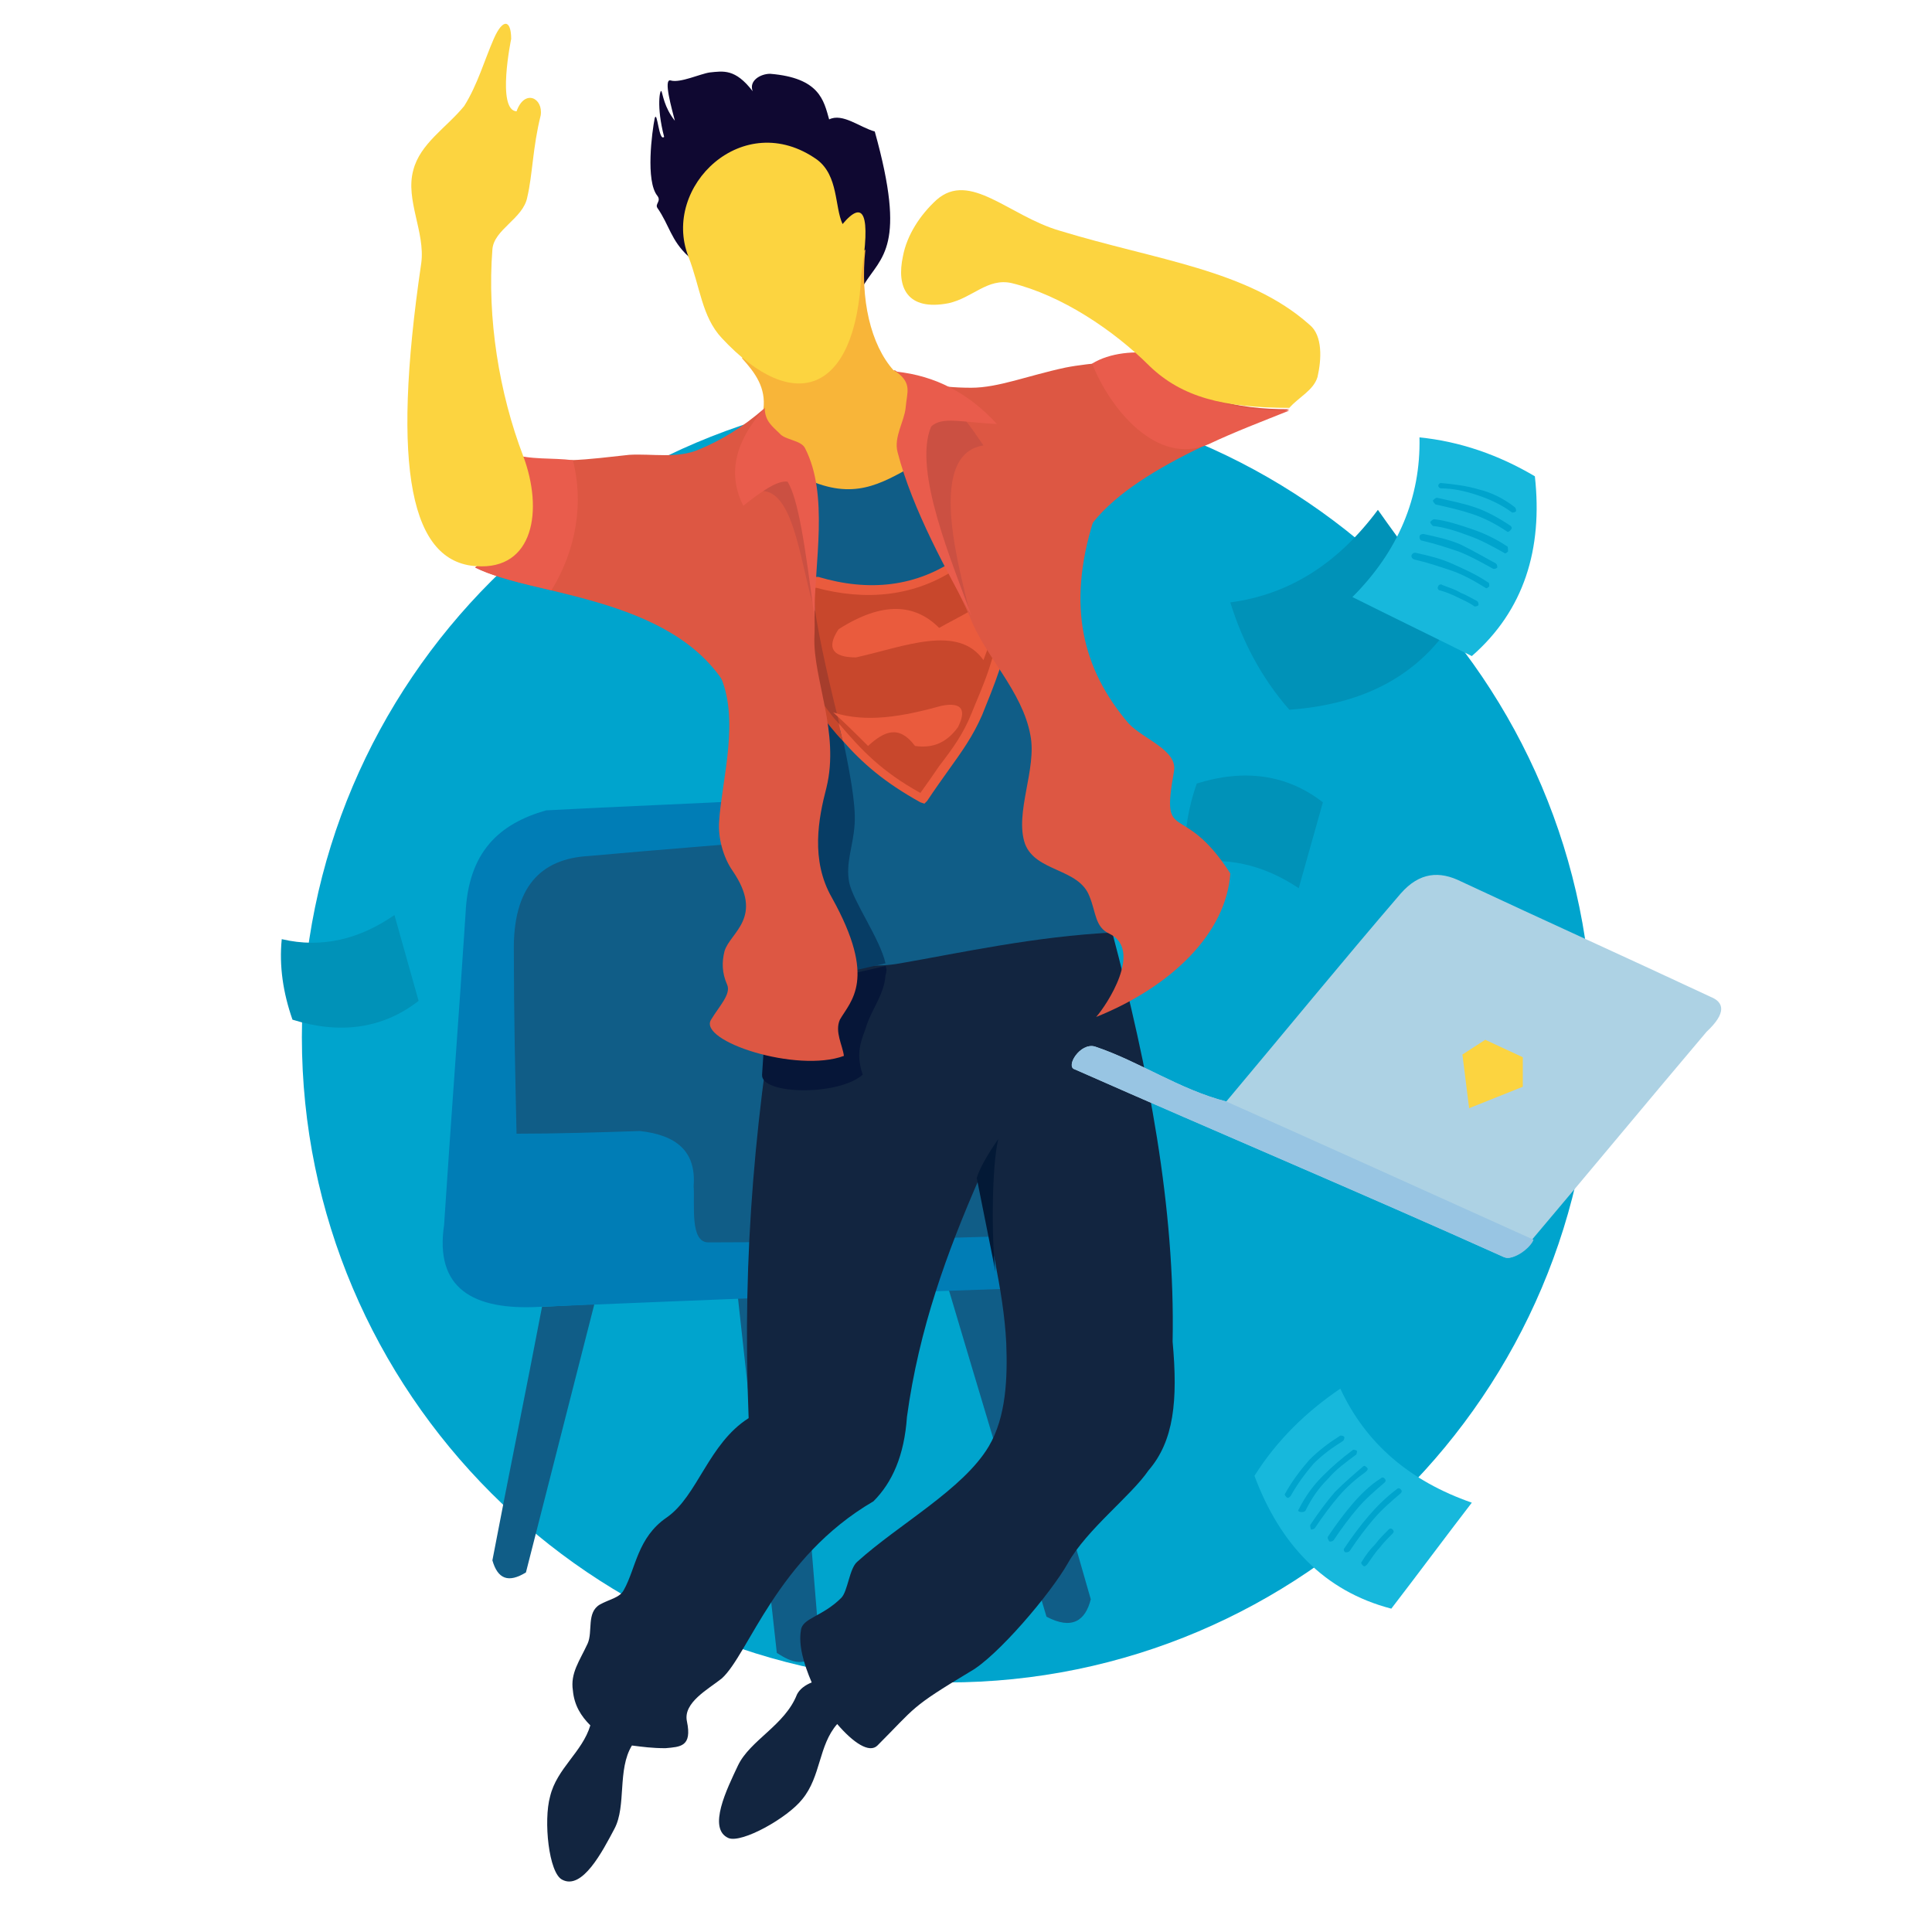 <?xml version="1.0" encoding="utf-8"?>
<!-- Generator: Adobe Illustrator 21.0.0, SVG Export Plug-In . SVG Version: 6.00 Build 0)  -->
<svg version="1.1" id="Слой_1" xmlns="http://www.w3.org/2000/svg" xmlns:xlink="http://www.w3.org/1999/xlink" x="0px" y="0px"
	 viewBox="0 0 144 144" style="enable-background:new 0 0 144 144;" xml:space="preserve">
<style type="text/css">
	.st0{fill-rule:evenodd;clip-rule:evenodd;fill:#00A4CD;}
	.st1{fill-rule:evenodd;clip-rule:evenodd;fill:#0092B8;}
	.st2{fill-rule:evenodd;clip-rule:evenodd;fill:#17B8DC;}
	.st3{fill-rule:evenodd;clip-rule:evenodd;fill:#105D87;}
	.st4{fill-rule:evenodd;clip-rule:evenodd;fill:#007DB6;}
	.st5{fill-rule:evenodd;clip-rule:evenodd;fill:#DD5743;}
	.st6{fill-rule:evenodd;clip-rule:evenodd;fill:#F8B539;}
	.st7{fill-rule:evenodd;clip-rule:evenodd;fill:#122540;}
	.st8{fill-rule:evenodd;clip-rule:evenodd;fill:#C8472C;}
	.st9{fill-rule:evenodd;clip-rule:evenodd;fill:#ADD2E4;}
	.st10{fill-rule:evenodd;clip-rule:evenodd;fill:#98C5E3;}
	.st11{fill-rule:evenodd;clip-rule:evenodd;fill:#A63D2C;}
	.st12{fill-rule:evenodd;clip-rule:evenodd;fill:#073D65;}
	.st13{fill-rule:evenodd;clip-rule:evenodd;fill:#EA5B3D;}
	.st14{fill-rule:evenodd;clip-rule:evenodd;fill:#061638;}
	.st15{fill-rule:evenodd;clip-rule:evenodd;fill:#0F0831;}
	.st16{fill-rule:evenodd;clip-rule:evenodd;fill:#E95C4C;}
	.st17{fill-rule:evenodd;clip-rule:evenodd;fill:#FCD440;}
	.st18{fill-rule:evenodd;clip-rule:evenodd;fill:#CB5042;}
	.st19{fill-rule:evenodd;clip-rule:evenodd;fill:#031936;}
</style>
<path class="st0" d="M70.6,125.4c26.5,0,48.1-21.6,48.1-48.1S97.1,29.2,70.6,29.2S22.5,50.8,22.5,77.3S44.1,125.4,70.6,125.4z"/>
<path class="st1" d="M91.7,44.9c0.9,2.9,2.3,5.6,4.4,8c5.5-0.4,9.7-2.5,12.4-6.9c-1.9-2.7-3.9-5.3-5.8-8
	C99.8,41.9,96.2,44.3,91.7,44.9z"/>
<path class="st1" d="M21,70c-0.2,2,0.1,4,0.8,6c3.5,1.1,6.7,0.7,9.4-1.4c-0.6-2.1-1.2-4.3-1.8-6.4C26.8,70,24,70.7,21,70z"/>
<path class="st2" d="M105.8,32.6c3,0.3,5.9,1.3,8.6,2.9c0.6,5.4-0.8,10-4.7,13.4c-3-1.5-5.9-2.9-8.9-4.4
	C104.2,41.1,105.9,37.1,105.8,32.6z"/>
<path class="st0" d="M112.9,37.8c0.1,0.1,0.1,0.2,0.1,0.3c-0.1,0.1-0.2,0.1-0.3,0.1c-0.8-0.6-1.7-1-2.6-1.3
	c-0.9-0.3-1.8-0.5-2.7-0.5c-0.1,0-0.2-0.1-0.2-0.2s0.1-0.2,0.2-0.2c1,0.1,1.9,0.2,2.9,0.5C111.1,36.7,112,37.1,112.9,37.8
	L112.9,37.8z M110.1,44.8c0.1,0.1,0.1,0.2,0.1,0.3c-0.1,0.1-0.2,0.1-0.3,0.1c-0.4-0.3-0.9-0.5-1.3-0.7c-0.4-0.2-0.9-0.4-1.3-0.5
	c-0.1,0-0.2-0.2-0.1-0.3c0-0.1,0.2-0.2,0.3-0.1c0.5,0.2,0.9,0.3,1.4,0.6C109.2,44.3,109.7,44.6,110.1,44.8L110.1,44.8z M110.9,43.4
	c-0.9-0.6-1.8-1-2.7-1.4c-0.9-0.4-1.8-0.6-2.7-0.8c-0.1,0-0.2,0-0.3,0.2c0,0.1,0,0.2,0.2,0.3c0.9,0.2,1.8,0.5,2.7,0.8
	c0.9,0.3,1.8,0.8,2.6,1.3c0.1,0.1,0.2,0,0.3-0.1C111,43.6,111,43.4,110.9,43.4L110.9,43.4z M111.5,42c0.1,0.1,0.1,0.2,0.1,0.3
	c-0.1,0.1-0.2,0.1-0.3,0.1c-0.9-0.5-1.8-1-2.6-1.3c-0.9-0.3-1.8-0.6-2.7-0.8c-0.1,0-0.2-0.1-0.2-0.3c0-0.1,0.1-0.2,0.3-0.2
	c0.9,0.2,1.9,0.4,2.8,0.8C109.7,41,110.6,41.5,111.5,42L111.5,42z M112.3,40.7c-0.9-0.6-1.8-1-2.7-1.3c-0.9-0.3-1.8-0.6-2.7-0.7
	c-0.1,0-0.2,0.1-0.3,0.2c0,0.1,0.1,0.2,0.2,0.3c0.9,0.1,1.8,0.4,2.6,0.7c0.9,0.3,1.8,0.8,2.7,1.3c0.1,0.1,0.2,0,0.3-0.1
	C112.4,40.9,112.4,40.7,112.3,40.7L112.3,40.7z M112.6,39.2c-0.9-0.6-1.8-1.1-2.7-1.4c-0.9-0.3-1.9-0.5-2.8-0.7
	c-0.1,0-0.2,0.1-0.3,0.2c0,0.1,0.1,0.2,0.2,0.3c0.9,0.2,1.8,0.4,2.7,0.7c0.9,0.3,1.7,0.7,2.6,1.3c0.1,0.1,0.2,0,0.3-0.1
	C112.7,39.4,112.7,39.3,112.6,39.2z"/>
<polygon class="st3" points="81.2,93.1 66.4,60.6 45.4,61.7 38.9,63.3 35.5,70.1 36.5,89 50.6,93.9 "/>
<path class="st3" d="M44.3,97.2l-3.9,0.2c-1.2,6.3-2.5,12.6-3.7,18.9c0.4,1.4,1.2,1.7,2.5,0.9L44.3,97.2z"/>
<path class="st3" d="M58.9,95.9l-4-0.1c1.2,10.8,1.8,16.7,3,27.4c1.1,0.7,2.2,1.2,3.2-0.3L58.9,95.9z"/>
<path class="st3" d="M74.3,94.8l-3.8,0.6c2.7,9.1,4.8,16,7.5,25.1c1.9,1,2.9,0.3,3.3-1.3L74.3,94.8z"/>
<path class="st4" d="M40.7,60.4c-3.5,1-5.8,3.1-6,7.7c-0.5,7.7-1.1,15.5-1.6,23.2c-0.7,4.7,2.1,6.4,7.2,6.1
	c12.1-0.5,24.3-1,36.4-1.4c0-1.3,0-2.6,0-3.9c-8.3,0.2-15.2,0.5-23.9,0.5c-1.4,0-1-2.8-1.1-4.2c0.2-2.6-1.3-3.8-4-4.1
	c-3.1,0.1-6.2,0.2-9.2,0.2c-0.1-4.5-0.2-9-0.2-13.5c-0.1-4.9,2-7,5.6-7.2c5.5-0.5,11-0.9,16.4-1.4c-1-0.9-2-1.9-3-2.8
	C51.8,59.9,46.3,60.1,40.7,60.4z"/>
<path class="st2" d="M99.9,103.5c-2.5,1.7-4.7,3.8-6.4,6.5c1.9,5.1,5.2,8.6,10.2,9.9c2-2.6,4-5.3,6-7.9
	C105.1,110.4,101.8,107.6,99.9,103.5z"/>
<path class="st0" d="M95.8,111.3c-0.1,0.1,0,0.2,0.1,0.3c0.1,0.1,0.2,0,0.3-0.1c0.5-0.9,1.1-1.7,1.7-2.4c0.7-0.7,1.4-1.2,2.2-1.7
	c0.1-0.1,0.1-0.2,0.1-0.3c-0.1-0.1-0.2-0.1-0.3-0.1c-0.8,0.5-1.6,1.1-2.3,1.8C96.9,109.6,96.3,110.4,95.8,111.3L95.8,111.3z
	 M101.5,116.4c-0.1,0.1,0,0.2,0.1,0.3c0.1,0.1,0.2,0,0.3-0.1c0.3-0.4,0.6-0.9,0.9-1.2c0.3-0.4,0.6-0.7,1-1.1c0.1-0.1,0.1-0.2,0-0.3
	c-0.1-0.1-0.2-0.1-0.3,0c-0.3,0.3-0.7,0.7-1,1.1C102.1,115.5,101.8,115.9,101.5,116.4L101.5,116.4z M100.2,115.4
	c0.6-0.9,1.2-1.7,1.8-2.4c0.6-0.7,1.3-1.4,2.1-2c0.1-0.1,0.2-0.1,0.3,0c0.1,0.1,0.1,0.2,0,0.3c-0.7,0.6-1.4,1.2-2,1.9
	c-0.6,0.7-1.2,1.5-1.8,2.4c-0.1,0.1-0.2,0.1-0.3,0.1C100.2,115.7,100.1,115.5,100.2,115.4L100.2,115.4z M99,114.5
	c0.6-0.9,1.2-1.7,1.8-2.4c0.6-0.7,1.3-1.4,2.1-1.9c0.1-0.1,0.2-0.1,0.3,0c0.1,0.1,0.1,0.2,0,0.3c-0.7,0.6-1.4,1.2-2,1.9
	c-0.6,0.7-1.2,1.5-1.8,2.4c-0.1,0.1-0.2,0.1-0.3,0.1C99,114.8,98.9,114.6,99,114.5L99,114.5z M97.7,113.6c0.6-0.9,1.2-1.7,1.8-2.4
	c0.7-0.7,1.4-1.3,2.1-1.9c0.1-0.1,0.2,0,0.3,0.1c0.1,0.1,0,0.2-0.1,0.3c-0.7,0.5-1.4,1.1-2,1.8c-0.6,0.7-1.2,1.5-1.8,2.4
	c-0.1,0.1-0.2,0.1-0.3,0.1C97.7,113.9,97.6,113.7,97.7,113.6L97.7,113.6z M96.8,112.5c0.5-1,1.1-1.8,1.8-2.5
	c0.7-0.7,1.4-1.3,2.2-1.9c0.1-0.1,0.2,0,0.3,0c0.1,0.1,0,0.2,0,0.3c-0.8,0.6-1.5,1.1-2.1,1.8c-0.7,0.7-1.2,1.4-1.7,2.4
	c-0.1,0.1-0.2,0.1-0.3,0.1C96.8,112.7,96.7,112.6,96.8,112.5z"/>
<path class="st1" d="M88.4,64.4c-0.2-2,0.1-4,0.8-6c3.5-1.1,6.7-0.7,9.4,1.4c-0.6,2.1-1.2,4.3-1.8,6.4
	C94.1,64.4,91.3,63.8,88.4,64.4z"/>
<path class="st5" d="M37.9,33.8c1.9,3.2,0.7,6-2.5,8.5c4.4,2.2,15.5,2.1,19.2,9.7c3,6,1.8,11.9,1.7,18.4c9.8-0.3,16.6-0.6,26.5-0.9
	c0-9-5-19.8-2.7-28c1.4-4.9,9-8.2,16-11c-4,0-7.7-0.7-9.8-4.2c-2.5,0.7-4.9,0.7-6.9,1.1c-2.8,0.6-5,1.5-7,1.5
	c-2.5,0-4.4-0.4-5.7-1.3c-3.3,1-6.5,1.9-9.8,2.9c-1.5,1.3-3.1,2.3-4.8,3c-1.6,0.7-3.5,0.3-5.2,0.4C44,34.2,41.1,34.7,37.9,33.8z"/>
<polygon class="st6" points="67.2,34.7 59.3,33.2 61.4,70.2 82.8,69.4 82.1,57.2 73,45.4 "/>
<path class="st7" d="M47.1,130.1c-1.1,1.8-0.4,4.5-1.3,6.2c-0.9,1.7-2.4,4.6-3.9,3.8c-1-0.5-1.4-4.4-0.9-6.2c0.5-2.1,2.4-3.3,3-5.3
	c-0.7-0.7-1.2-1.5-1.3-2.6c-0.2-1.3,0.5-2.2,1.1-3.5c0.4-0.9-0.1-2.3,0.9-2.9c0.7-0.4,1.5-0.5,1.8-1.1c0.9-1.6,1-3.9,3.2-5.4
	c2.3-1.6,3.1-5.5,6.1-7.4c-0.5-12.3,0.5-23.1,2.7-35.4c8.1-0.3,16.3-0.6,24.4-0.8c2.7,10.2,4.7,20.5,4.5,30.5
	c0.4,4.4,0.1,7.4-1.8,9.6c-1.3,1.9-4.6,4.4-6,6.9c-1.3,2.3-5.3,7-7.3,8.1c-4.5,2.7-4,2.6-6.9,5.5c-0.6,0.6-1.8-0.2-3-1.6
	c-1.4,1.6-1.2,3.9-2.6,5.6c-1.1,1.4-4.5,3.3-5.5,2.9c-1.6-0.7-0.1-3.7,0.7-5.4c0.9-1.9,3.5-3,4.4-5.3c0.2-0.4,0.6-0.7,1.1-0.9
	c-0.6-1.4-1-2.8-0.8-3.9c0.1-0.9,1.6-1,3-2.4c0.5-0.5,0.6-2.2,1.2-2.7c3.1-2.8,7.9-5.4,9.8-8.6c1.3-2.2,1.4-5.1,1.3-7.7
	c-0.2-4.1-1.4-8.2-2-12.3c-2.4,5.5-4.5,11.2-5.4,17.8c-0.2,2.9-1.1,4.9-2.5,6.3c-7.2,4.2-9.3,11.4-11.3,13.2c-1,0.8-2.9,1.8-2.6,3.2
	c0.4,1.9-0.5,1.9-1.6,2C48.6,130.3,47.9,130.2,47.1,130.1z"/>
<path class="st3" d="M58.6,70.3L59.5,36l12.1-1.4c3.8,11.6,7.6,23.3,11.4,34.9c-5.9,0.3-11.3,1.5-15.9,2.3
	C63.8,72.4,60.9,71.3,58.6,70.3z"/>
<path class="st8" d="M57.3,49.1c1.1-1.7,2.4-4,3.4-5.8c4.6,1.3,8.2,0.3,10.8-1.6c1.5,1.8,2.8,3,3.4,4.5c-0.2,2.3-1.2,4.9-2.1,6.9
	c-1,2.3-2.1,3.4-4,6.3c-4.1-2.3-5.6-4.4-8.3-7.6C59.2,50.5,58.7,50.4,57.3,49.1z"/>
<path class="st9" d="M81.6,78c3.3,1.1,6.3,3.2,9.8,4.1c4.2-5,8.7-10.5,13-15.5c1.4-1.6,2.9-1.7,4.5-0.9c6.2,2.9,12.4,5.7,18.6,8.6
	c1,0.4,1.2,1.2-0.3,2.6c-4.4,5.2-8.7,10.4-13.1,15.6c-0.4,0.5-1.3,1.5-2,1.2c-10.9-4.9-20.9-9.1-32-14C79.4,79.5,80.5,77.7,81.6,78z
	"/>
<path class="st10" d="M81.6,78c3.3,1.1,6.3,3.2,9.8,4.1c4.3,1.9,17.6,7.9,22.9,10.3c-0.2,0.6-1.5,1.6-2.2,1.3
	c-10.9-4.9-20.9-9.1-32-14C79.4,79.5,80.5,77.7,81.6,78z"/>
<path class="st11" d="M62.7,54.5l-3.5-3.9c0.5-2.1,1-4.1,1.5-5.4C61.1,47.9,61.9,51.3,62.7,54.5z"/>
<path class="st12" d="M62.7,54.5l-3.5-3.9c-0.6,2.7-1.2,5.5-1.9,7.1c1.1,3.9,0.5,10.5,0,16.1l8.7-2c-0.4-1.8-2.4-4.6-2.7-6
	c-0.3-1.5,0.3-2.7,0.4-4.4C63.8,59.9,63.3,57.3,62.7,54.5z"/>
<path class="st8" d="M62.5,53.9l0.3,1.3c-0.6-0.6-1.1-1.3-1.7-2c-0.3-0.3-0.5-0.6-0.9-1.1c-0.7-0.9-1.2-1.3-1.8-1.7
	c-0.2-0.1-0.3-0.3-0.5-0.4c0.1,0,0.1-0.1,0.2-0.1c0.2,0,0.5-0.3,0.4-0.2l0,0l0,0l0.3,0.2c0.6,0.5,1.2,0.9,1.9,1.8
	c0.3,0.3,0.6,0.7,0.9,1.1C61.9,53.2,62.2,53.6,62.5,53.9z"/>
<path class="st13" d="M62.5,53.9l0.3,1.3c1.5,1.7,3.1,3.1,5.8,4.6l0.3,0.1l0.2-0.2c0.6-0.9,1.1-1.6,1.6-2.3c1-1.4,1.8-2.5,2.5-4.1
	c0.4-1,0.9-2.2,1.3-3.4c0.4-1.2,0.7-2.5,0.8-3.7l0-0.1c-0.4-1.2-1.3-2.1-2.3-3.3c-0.4-0.4-0.8-0.9-1.1-1.3l-0.2-0.2l-0.2,0.2
	c-3.2,2.3-6.8,2.6-10.5,1.5L60.6,43l-0.1,0.2c-1,1.6-1.9,3.3-2.9,4.9c0,0,0.1,0,0.1,0L58,48l0.1,0c0.1,0,0.2,0,0.2,0
	c0.8-1.4,1.6-2.8,2.5-4.2c3.7,1,7.4,0.7,10.6-1.5c0.3,0.4,0.7,0.8,1,1.1c1,1.1,1.8,2,2.1,3c-0.1,1.1-0.4,2.3-0.8,3.5
	c-0.4,1.2-0.9,2.3-1.3,3.3c-0.6,1.5-1.4,2.6-2.4,3.9c-0.4,0.6-0.9,1.3-1.4,2C65.7,57.5,64.2,55.9,62.5,53.9z"/>
<path class="st14" d="M66,72l-8.7,2c-0.2,2.3-0.4,4.3-0.5,6.1c-0.1,1.5,5.7,1.6,7.5,0c-0.6-1.8,0-2.7,0.3-3.7
	c0.4-1.2,1.3-2.3,1.4-3.7C66.1,72.4,66.1,72.2,66,72z"/>
<path class="st5" d="M53.6,50.2c2.1-1.3,4.7-12.8,6.7-14.1c0.2-0.2,0.5,10,0.4,11.4c-0.1,3.1,1.9,7.1,0.9,11.2
	C61,61,60.4,64.1,62,66.9c3.4,6.1,1.4,7.7,0.6,9.1c-0.4,0.9,0.2,1.9,0.3,2.7C59.4,80,52,77.6,53,76c0.6-1,1.5-1.9,1.2-2.6
	c-0.4-0.9-0.4-1.7-0.2-2.5c0.4-1.4,3-2.5,0.6-6c-0.7-1-1.1-2.5-1-3.7C53.8,58.1,55.2,53.5,53.6,50.2z"/>
<path class="st15" d="M64.4,21.2c-4.4-0.7-8.7-1.4-13.1-2.1c-1.3-1.2-1.4-2.3-2.3-3.6c-0.2-0.3,0.3-0.5,0-0.9
	c-0.9-1.1-0.4-4.8-0.2-5.8c0.2-0.6,0.3,1.8,0.7,1.4c-0.6-2.3-0.3-3.6-0.2-3.4c0.1,0.2,0.2,1.2,1,2.2C50.1,8.2,49.4,5.8,50,6
	c0.7,0.2,2.2-0.5,2.9-0.6c1-0.1,1.9-0.3,3.2,1.4c-0.3-0.8,0.6-1.3,1.3-1.3c3.7,0.3,4,2,4.4,3.4c1-0.5,2.3,0.6,3.4,0.9
	C67.6,18.4,65.7,19.1,64.4,21.2z"/>
<path class="st6" d="M64.5,18.6c-2.8,2.4-6.4,5.6-9.2,8.1c1,1.1,1.8,2.2,1.6,3.8c0.2,0.3-0.5,1.5-0.3,1.7c1.1,1.2,2,2.8,3.5,3.5
	c3.5,1.6,5.5,0.4,8-1c1.7-1,0.2-3.5,0-5.3c-0.1-0.8-0.4-1.3-1.5-1.8C64.9,25.7,64.1,22.3,64.5,18.6z"/>
<path class="st16" d="M42.7,34.3c0.8,3.1,0.3,6.6-1.6,9.7c-2.2-0.5-4.3-1-5.6-1.7c3.2-2.5,4.4-5.2,2.5-8.5
	C39.6,34.3,41.1,34.1,42.7,34.3z"/>
<path class="st16" d="M81.4,27.1c1.3,3.3,4.8,7.7,8.7,6c1.9-0.9,4-1.7,6-2.5c-4,0-7.7-0.7-9.8-4.2C84.6,26.1,82.7,26.3,81.4,27.1z"
	/>
<path class="st17" d="M79,17.2c-3.8-1.1-6.7-4.5-9.2-2.3c-1.2,1.1-2.2,2.6-2.5,4.2c-0.5,2.3,0.3,4.1,3.4,3.5
	c1.8-0.4,2.9-1.9,4.7-1.5c3.7,0.9,7.6,3.5,10.3,6.2c2.4,2.3,5.5,3.1,10.4,3.1c0.7-0.8,1.8-1.3,2.1-2.3c0.3-1.3,0.4-3.1-0.6-3.9
	C93,20.1,86.2,19.4,79,17.2z"/>
<path class="st17" d="M36.7,18.6c-0.4,5.1,0.5,10.7,2.3,15.4c1.5,4,0.8,8.5-3.5,8.2c-4.8-0.3-6.4-7-4.1-22.6
	c0.3-2.3-1.2-4.7-0.6-6.9c0.5-2,2.5-3.2,3.8-4.8c1-1.6,1.5-3.4,2.2-5c0.7-1.6,1.3-1.4,1.3,0c0,0-1.1,5.3,0.4,5.4
	c0.6-1.7,2-1,1.8,0.3c-0.6,2.4-0.6,4.4-1,6.1C39,16.3,36.8,17.1,36.7,18.6z"/>
<path class="st18" d="M58.1,34.5c-0.2,0.6-1,1.5-1.2,2.1c2.4,0.2,2.8,5.9,3.9,9.1c-0.3-3.4-0.7-6.9-1-10.3
	C59.2,35.1,58.6,34.8,58.1,34.5z"/>
<path class="st17" d="M53.8,25.2c-1.5-1.6-1.6-3.8-2.5-6.1c-2-5.2,4.1-11.1,9.6-7.2c1.6,1.2,1.3,3.5,1.9,4.8
	c1.6-1.9,2.1-0.7,1.4,3.7C63.8,29.3,59.2,31,53.8,25.2z"/>
<path class="st16" d="M60.7,46c0-4.1,1.1-9.1-0.7-12.6c-0.3-0.6-1.5-0.6-1.9-1.1c-0.5-0.5-1.1-0.9-1.1-1.9c-2.4,2.7-2.7,5.1-1.6,7.3
	c1.5-1.2,2.6-1.9,3.3-1.8C59.5,37.2,60,40.6,60.7,46z"/>
<path class="st19" d="M74.2,94.8c-0.3-1.5-1.1-5.5-1.4-7c0.3-1,1.2-2.3,1.6-2.9C73.9,87.1,73.9,92.5,74.2,94.8z"/>
<path class="st13" d="M63.8,49c3.6-0.8,7.6-2.5,9.5,0.2c0.3-0.8,0.6-1.6,0.9-2.4c-0.8-1.2-1.5-2.4-2.3-3.6c0.1,0.8,0.2,1.6,0.3,2.4
	c-0.7,0.4-1.5,0.8-2.2,1.2c-1.8-1.8-4.2-2-7.5,0.1C61.5,48.4,62.2,49,63.8,49z"/>
<path class="st13" d="M70.2,52.6c-2.9,0.8-5.6,1.3-8.1,0.5c0.9,0.8,1.7,1.6,2.6,2.5c1.2-1.1,2.3-1.6,3.5,0c1.4,0.2,2.4-0.3,3.2-1.4
	C72,53,71.8,52.3,70.2,52.6z"/>
<path class="st5" d="M81.5,38.8c-1.5,1.2-10.6-5.5-13.3-6c-2-0.4,2.2,5.1,1.1,6c-0.5,0.4,2.3,5.5,3,7.2c1.1,2.9,3.9,5.5,4.5,8.8
	c0.5,2.5-1.2,5.8-0.4,8.1c0.8,2.1,4,1.8,4.8,3.9c0.5,1.2,0.4,2.3,1.5,2.8c2.5,1.2-0.2,5.3-1,6.2c5.7-2.3,9.7-6.3,10-10.7
	c-3.6-5.6-5.2-2-4.2-7.6c0.3-1.6-2.3-2.4-3.4-3.6C80.7,49.9,79.5,45.2,81.5,38.8z"/>
<path class="st18" d="M70,29.7c1.4,0.6,2.4,2.2,3.3,3.5c-4.5,0.7-1.5,10.1-1,12.6c-1.6-4.1-3.5-8.8-5.1-12.8
	C68.2,31.9,69.1,30.8,70,29.7z"/>
<path class="st16" d="M72.4,45.9c-1.7-3.1-4.4-7.9-5.5-12.2c-0.3-1.1,0.5-2.3,0.6-3.3c0.1-1.2,0.5-1.8-0.7-2.7
	c2.9,0.3,5.4,1.6,7.5,3.9c-2.5-0.1-4.1-0.6-4.9,0.2C68,35.1,71.1,42.2,72.4,45.9z"/>
<polygon class="st17" points="109,78.6 110.7,77.5 113.5,78.8 113.5,81 109.5,82.6 "/>
</svg>